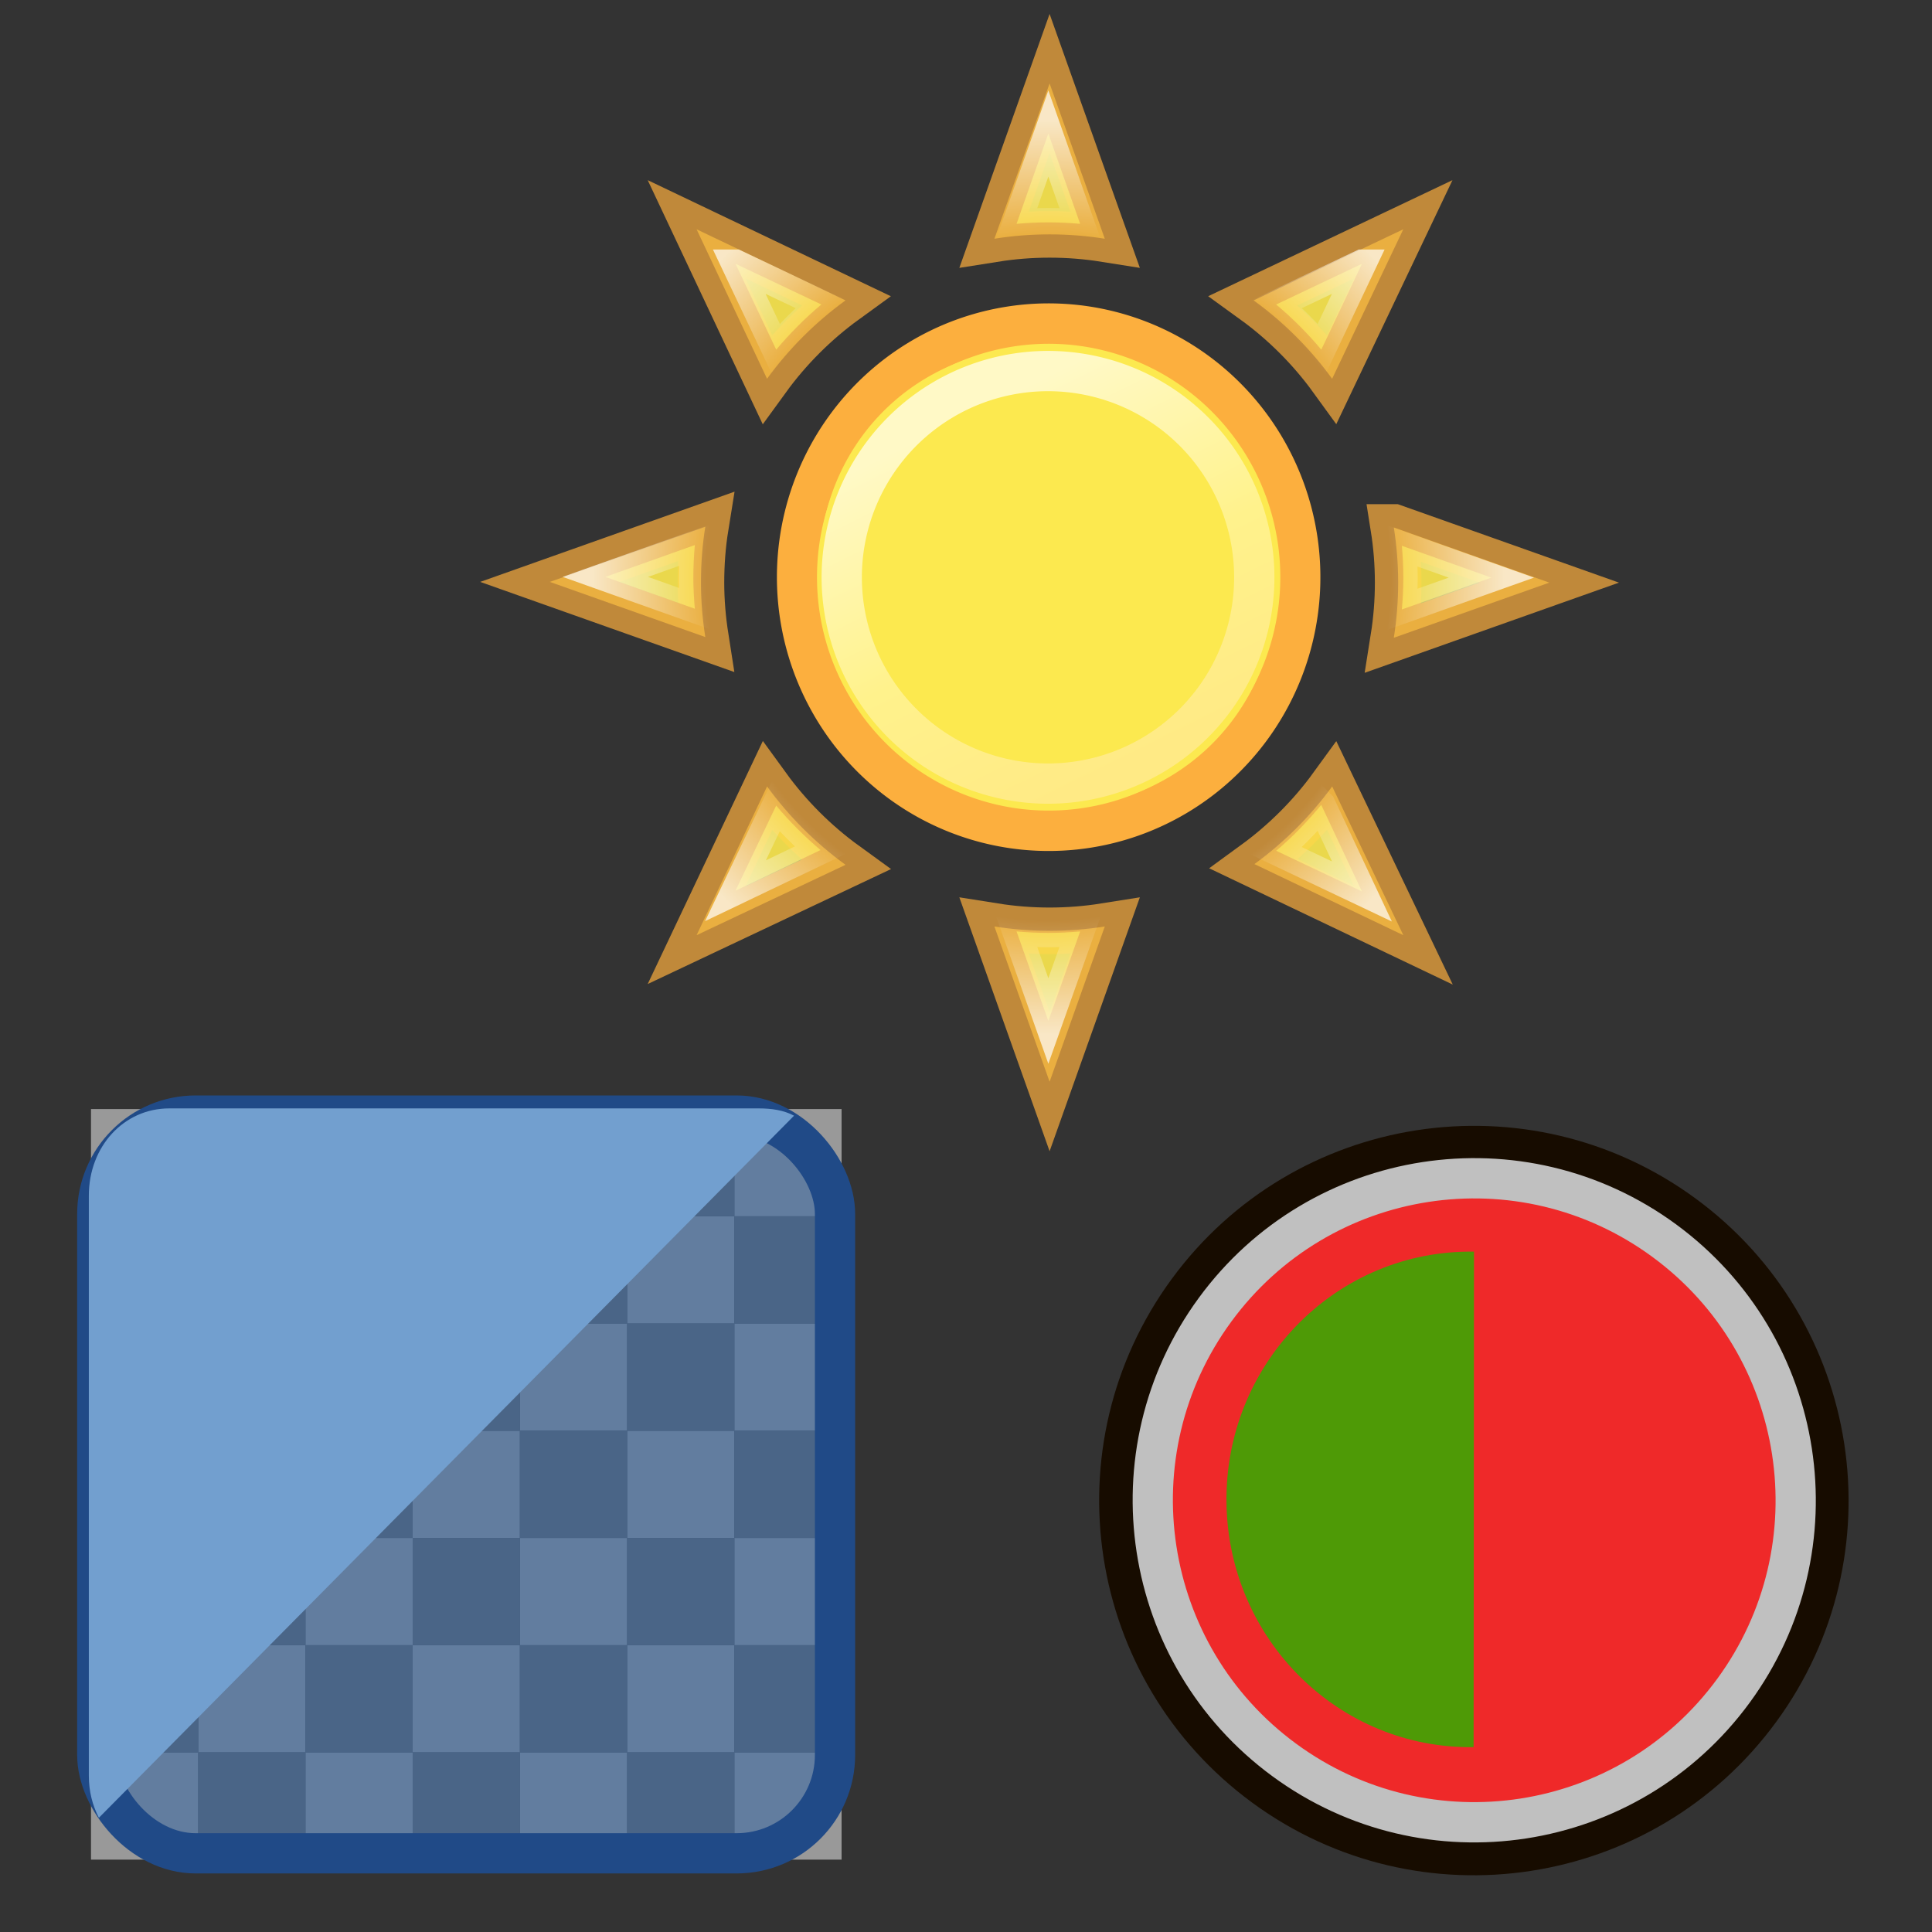 <?xml version="1.0" encoding="UTF-8" standalone="no"?>
<!-- Created with Inkscape (http://www.inkscape.org/) -->

<svg
   xmlns:dc="http://purl.org/dc/elements/1.1/"
   xmlns:cc="http://creativecommons.org/ns#"
   xmlns:rdf="http://www.w3.org/1999/02/22-rdf-syntax-ns#"
   xmlns:svg="http://www.w3.org/2000/svg"
   xmlns="http://www.w3.org/2000/svg"
   xmlns:xlink="http://www.w3.org/1999/xlink"
   xmlns:sodipodi="http://sodipodi.sourceforge.net/DTD/sodipodi-0.dtd"
   xmlns:inkscape="http://www.inkscape.org/namespaces/inkscape"
   inkscape:export-ydpi="90.000000"
   inkscape:export-xdpi="90.000000"
   inkscape:export-filename="/home/jimmac/Desktop/wi-fi.png"
   width="48"
   height="48"
   id="svg11300"
   sodipodi:version="0.32"
   inkscape:version="0.47+devel r9474"
   sodipodi:docname="plugin-obs.svg"
   inkscape:output_extension="org.inkscape.output.svg.inkscape"
   version="1.0">
  <rect width="100%" height="100%" fill="#333333" stroke="none"/>
  <defs
     id="defs3">
    <linearGradient
       id="linearGradient4026">
      <stop
         style="stop-color:#fff9c6;stop-opacity:1"
         offset="0"
         id="stop4028" />
      <stop
         id="stop4042"
         offset="0.542"
         style="stop-color:#fff28c;stop-opacity:1;" />
      <stop
         style="stop-color:#ffea85;stop-opacity:1;"
         offset="1"
         id="stop4030" />
    </linearGradient>
    <linearGradient
       id="linearGradient4083">
      <stop
         style="stop-color:#ffffff;stop-opacity:0;"
         offset="0"
         id="stop4085" />
      <stop
         id="stop4089"
         offset="0.75"
         style="stop-color:#ffffff;stop-opacity:0;" />
      <stop
         style="stop-color:#ffffff;stop-opacity:1;"
         offset="1"
         id="stop4087" />
    </linearGradient>
    <radialGradient
       inkscape:collect="always"
       xlink:href="#linearGradient4083"
       id="radialGradient3033"
       gradientUnits="userSpaceOnUse"
       gradientTransform="matrix(0.592,0,0,0.593,11.84,-15.521)"
       cx="24"
       cy="23.382"
       fx="24"
       fy="23.382"
       r="19.142" />
    <linearGradient
       inkscape:collect="always"
       xlink:href="#linearGradient4026"
       id="linearGradient3039"
       gradientUnits="userSpaceOnUse"
       x1="-28.969"
       y1="-25.327"
       x2="-37.197"
       y2="-9.559" />
  </defs>
  <sodipodi:namedview
     stroke="#ef2929"
     fill="#eeeeec"
     id="base"
     pagecolor="#ffffff"
     bordercolor="#666666"
     borderopacity="0.255"
     inkscape:pageopacity="0.0"
     inkscape:pageshadow="2"
     inkscape:zoom="7.5572037"
     inkscape:cx="0.77712459"
     inkscape:cy="24"
     inkscape:current-layer="layer1"
     showgrid="false"
     inkscape:grid-bbox="true"
     inkscape:document-units="px"
     inkscape:showpageshadow="false"
     inkscape:window-width="1278"
     inkscape:window-height="710"
     inkscape:window-x="0"
     inkscape:window-y="27"
     showguides="true"
     inkscape:guide-bbox="true"
     inkscape:snap-global="false"
     inkscape:window-maximized="0">
    <inkscape:grid
       type="xygrid"
       id="grid8656"
       visible="true"
       enabled="true"
       empspacing="5"
       snapvisiblegridlinesonly="true" />
  </sodipodi:namedview>
  <g
     id="layer1"
     inkscape:label="Layer 1"
     inkscape:groupmode="layer"
     transform="translate(0,16)">
    <g
       id="g8967"
       transform="matrix(1.332,0,0,1.332,-7.063,35.53)">
      <path
         inkscape:connector-curvature="0"
         id="rect8808"
         d="m 7,-18 0,2 2,0 0,-2 -2,0 z m 2,2 0,2 2,0 0,-2 -2,0 z m 2,0 2,0 0,-2 -2,0 0,2 z m 2,0 0,2 2,0 0,-2 -2,0 z m 2,0 2,0 0,-2 -2,0 0,2 z m 2,0 0,2 2,0 0,-2 -2,0 z m 2,0 2,0 0,-2 -2,0 0,2 z m 0,2 0,2 2,0 0,-2 -2,0 z m 0,2 -2,0 0,2 2,0 0,-2 z m 0,2 0,2 2,0 0,-2 -2,0 z m 0,2 -2,0 0,2 2,0 0,-2 z m 0,2 0,2 2,0 0,-2 -2,0 z m -2,0 -2,0 0,2 2,0 0,-2 z m -2,0 0,-2 -2,0 0,2 2,0 z m -2,0 -2,0 0,2 2,0 0,-2 z m -2,0 0,-2 -2,0 0,2 2,0 z m -2,0 -2,0 0,2 2,0 0,-2 z m 0,-2 0,-2 -2,0 0,2 2,0 z m 0,-2 2,0 0,-2 -2,0 0,2 z m 0,-2 0,-2 -2,0 0,2 2,0 z m 2,0 2,0 0,-2 -2,0 0,2 z m 2,0 0,2 2,0 0,-2 -2,0 z m 2,0 2,0 0,-2 -2,0 0,2 z m 0,2 0,2 2,0 0,-2 -2,0 z m -2,0 -2,0 0,2 2,0 0,-2 z"
         style="fill:#999999;fill-opacity:1;stroke:none" />
      <path
         inkscape:connector-curvature="0"
         id="rect8812"
         d="m 9,-18 0,2 2,0 0,-2 -2,0 z m 2,2 0,2 2,0 0,-2 -2,0 z m 2,0 2,0 0,-2 -2,0 0,2 z m 2,0 0,2 2,0 0,-2 -2,0 z m 2,0 2,0 0,-2 -2,0 0,2 z m 2,0 0,2 2,0 0,-2 -2,0 z m 0,2 -2,0 0,2 2,0 0,-2 z m 0,2 0,2 2,0 0,-2 -2,0 z m 0,2 -2,0 0,2 2,0 0,-2 z m 0,2 0,2 2,0 0,-2 -2,0 z m 0,2 -2,0 0,2 2,0 0,-2 z m -2,0 0,-2 -2,0 0,2 2,0 z m -2,0 -2,0 0,2 2,0 0,-2 z m -2,0 0,-2 -2,0 0,2 2,0 z m -2,0 -2,0 0,2 2,0 0,-2 z m -2,0 0,-2 -2,0 0,2 2,0 z m 0,-2 2,0 0,-2 -2,0 0,2 z m 0,-2 0,-2 -2,0 0,2 2,0 z m 0,-2 2,0 0,-2 -2,0 0,2 z m 0,-2 0,-2 -2,0 0,2 2,0 z m 2,2 0,2 2,0 0,-2 -2,0 z m 2,0 2,0 0,-2 -2,0 0,2 z m 2,0 0,2 2,0 0,-2 -2,0 z m 0,2 -2,0 0,2 2,0 0,-2 z"
         style="fill:#666666;fill-opacity:1;stroke:none" />
    </g>
    <rect
       style="fill:#3465a4;fill-opacity:0.544;fill-rule:nonzero;stroke:#204a87;stroke-width:1;stroke-opacity:1;stroke-miterlimit:4;stroke-dasharray:none"
       id="rect8018"
       width="18.329"
       height="18.329"
       x="2.417"
       y="11.716"
       rx="2.444"
       ry="2.444" />
    <path
       inkscape:connector-curvature="0"
       style="fill:#729fcf;fill-opacity:1;fill-rule:nonzero;stroke:none"
       d="m 4.205,11.538 c -1.128,0 -1.998,0.944 -1.998,2.169 l 0,14.416 c 0,0.375 0.088,0.727 0.25,1.039 L 19.728,11.719 c -0.26,-0.139 -0.563,-0.181 -0.874,-0.181 l -14.649,0 z"
       id="path8793" />
    <path
       inkscape:connector-curvature="0"
       style="opacity:0.7;fill:#fce94f;fill-opacity:1;stroke:#fcaf3e;stroke-width:1.157;stroke-linecap:square;stroke-linejoin:miter;stroke-miterlimit:4;stroke-opacity:1;stroke-dasharray:none"
       d="m 26.077,-13.926 -1.371,3.857 c 0.447,-0.071 0.904,-0.108 1.371,-0.108 0.467,0 0.924,0.037 1.371,0.108 l -1.371,-3.857 z m -8.77,3.623 1.75,3.713 c 0.54,-0.744 1.204,-1.407 1.949,-1.947 l -3.699,-1.766 z m 17.557,0 -3.717,1.766 c 0.745,0.539 1.409,1.202 1.949,1.947 l 1.768,-3.713 z m -17.341,7.39 -3.862,1.37 3.862,1.37 c -0.069,-0.441 -0.108,-0.892 -0.108,-1.352 0,-0.473 0.035,-0.936 0.108,-1.388 z m 17.106,0.018 c 0.071,0.446 0.108,0.903 0.108,1.37 0,0.466 -0.037,0.923 -0.108,1.37 L 38.492,-1.525 34.63,-2.895 z M 19.058,3.539 17.307,7.234 21.007,5.486 C 20.262,4.946 19.598,4.283 19.058,3.539 z m 14.039,0 c -0.535,0.737 -1.194,1.392 -1.931,1.929 l 3.699,1.766 -1.768,-3.695 z m -8.391,3.479 1.371,3.857 1.371,-3.857 c -0.447,0.071 -0.904,0.108 -1.371,0.108 -0.467,0 -0.924,-0.037 -1.371,-0.108 z"
       id="path7492" />
    <path
       inkscape:connector-curvature="0"
       style="opacity:0.7;fill:#fce94f;stroke:url(#radialGradient3033);stroke-width:0.711;stroke-linecap:square;stroke-linejoin:miter;stroke-miterlimit:4;stroke-opacity:1;stroke-dasharray:none"
       d="m 26.046,-12.683 -0.79,2.244 c 0.26,-0.023 0.524,-0.037 0.79,-0.037 0.266,0 0.53,0.014 0.79,0.037 l -0.79,-2.244 z m -7.772,3.237 1.011,2.133 c 0.336,-0.401 0.72,-0.786 1.121,-1.122 l -2.131,-1.011 z m 15.563,0 -2.131,1.011 c 0.4,0.335 0.786,0.722 1.121,1.122 l 1.011,-2.133 z m -16.574,6.988 -2.223,0.791 2.223,0.791 c -0.022,-0.254 -0.037,-0.512 -0.037,-0.772 0,-0.273 0.013,-0.543 0.037,-0.809 z m 17.566,0.018 c 0.023,0.26 0.037,0.524 0.037,0.791 0,0.266 -0.014,0.53 -0.037,0.791 l 2.223,-0.791 -2.223,-0.791 z m -2.003,6.437 C 32.49,4.4 32.108,4.799 31.706,5.137 L 33.837,6.148 32.826,3.997 z m -13.542,0.018 -1.011,2.115 2.113,-1.011 C 19.992,4.786 19.616,4.411 19.284,4.015 z m 5.972,3.126 0.79,2.225 0.79,-2.225 c -0.26,0.023 -0.524,0.037 -0.79,0.037 -0.266,0 -0.53,-0.014 -0.79,-0.037 z"
       id="path7494" />
    <path
       sodipodi:type="arc"
       style="fill:#fce94f;fill-opacity:1;stroke:#fcaf3e;stroke-width:1.513;stroke-linecap:square;stroke-linejoin:miter;stroke-miterlimit:4;stroke-opacity:1;stroke-dasharray:none"
       id="path7498"
       sodipodi:cx="-32"
       sodipodi:cy="-17.5"
       sodipodi:rx="9.5"
       sodipodi:ry="9.5"
       d="m -22.5,-17.5 a 9.5,9.5 0 1 1 -19,0 9.5,9.5 0 1 1 19,0 z"
       transform="matrix(0.389,-0.535,0.531,0.392,47.794,-11.92)"
       inkscape:r_cx="true"
       inkscape:r_cy="true" />
    <path
       sodipodi:type="arc"
       style="fill:#fce94f;fill-opacity:1;stroke:none"
       id="path7500"
       sodipodi:cx="-32"
       sodipodi:cy="-17.5"
       sodipodi:rx="9.5"
       sodipodi:ry="9.5"
       d="m -22.5,-17.5 a 9.5,9.5 0 1 1 -19,0 9.5,9.5 0 1 1 19,0 z"
       transform="matrix(0.589,-0.08,0.103,0.596,46.686,6.215)"
       inkscape:r_cx="true"
       inkscape:r_cy="true" />
    <path
       sodipodi:type="arc"
       style="fill:#fce94f;stroke:url(#linearGradient3039);stroke-width:1.855;stroke-linecap:square;stroke-linejoin:miter;stroke-miterlimit:4;stroke-opacity:1;stroke-dasharray:none"
       id="path7502"
       sodipodi:cx="-32"
       sodipodi:cy="-17.5"
       sodipodi:rx="9.5"
       sodipodi:ry="9.5"
       d="m -22.5,-17.5 a 9.5,9.5 0 1 1 -19,0 9.5,9.5 0 1 1 19,0 z"
       transform="matrix(0.319,-0.435,0.435,0.319,43.858,-9.994)"
       inkscape:r_cx="true"
       inkscape:r_cy="true" />
    <path
       sodipodi:type="arc"
       style="fill:#ef2929;fill-opacity:1;stroke:#170c00;stroke-width:1.079;stroke-linecap:square;stroke-linejoin:miter;stroke-miterlimit:4;stroke-opacity:1;stroke-dasharray:none"
       id="path4954"
       sodipodi:cx="-32"
       sodipodi:cy="-17.5"
       sodipodi:rx="9.5"
       sodipodi:ry="9.5"
       d="m -22.5,-17.5 c 0,5.247 -4.253,9.5 -9.5,9.5 -5.247,0 -9.5,-4.253 -9.5,-9.5 0,-5.247 4.253,-9.5 9.5,-9.5 5.247,0 9.5,4.253 9.5,9.5 z"
       transform="matrix(0.548,-0.748,0.748,0.548,67.244,6.935)"
       inkscape:r_cx="true"
       inkscape:r_cy="true" />
    <path
       sodipodi:type="arc"
       style="fill:none;stroke:#c0c0c0;stroke-width:1.189;stroke-linecap:square;stroke-linejoin:miter;stroke-miterlimit:4;stroke-opacity:1;stroke-dasharray:none"
       id="path4956"
       sodipodi:cx="-32"
       sodipodi:cy="-17.5"
       sodipodi:rx="9.5"
       sodipodi:ry="9.5"
       d="m -22.5,-17.5 c 0,5.247 -4.253,9.5 -9.5,9.5 -5.247,0 -9.5,-4.253 -9.5,-9.5 0,-5.247 4.253,-9.5 9.5,-9.5 5.247,0 9.5,4.253 9.5,9.5 z"
       transform="matrix(0.497,-0.679,0.678,0.498,64.396,8.261)"
       inkscape:r_cx="true"
       inkscape:r_cy="true" />
    <path
       sodipodi:type="arc"
       style="fill:#4e9a06;fill-opacity:1;stroke:none"
       id="path4966"
       sodipodi:cx="-32"
       sodipodi:cy="-17.5"
       sodipodi:rx="9.5"
       sodipodi:ry="9.5"
       d="m -22.502,-17.684 c 0.102,5.246 -4.069,9.581 -9.314,9.682 -5.246,0.102 -9.581,-4.069 -9.682,-9.314 -0.002,-0.088 -0.002,-0.176 -0.001,-0.264"
       transform="matrix(-0.004,0.648,-0.638,-0.004,25.239,41.918)"
       inkscape:r_cx="true"
       inkscape:r_cy="true"
       sodipodi:start="6.2638357"
       sodipodi:end="9.4331703"
       sodipodi:open="true" />
  </g>
</svg>

